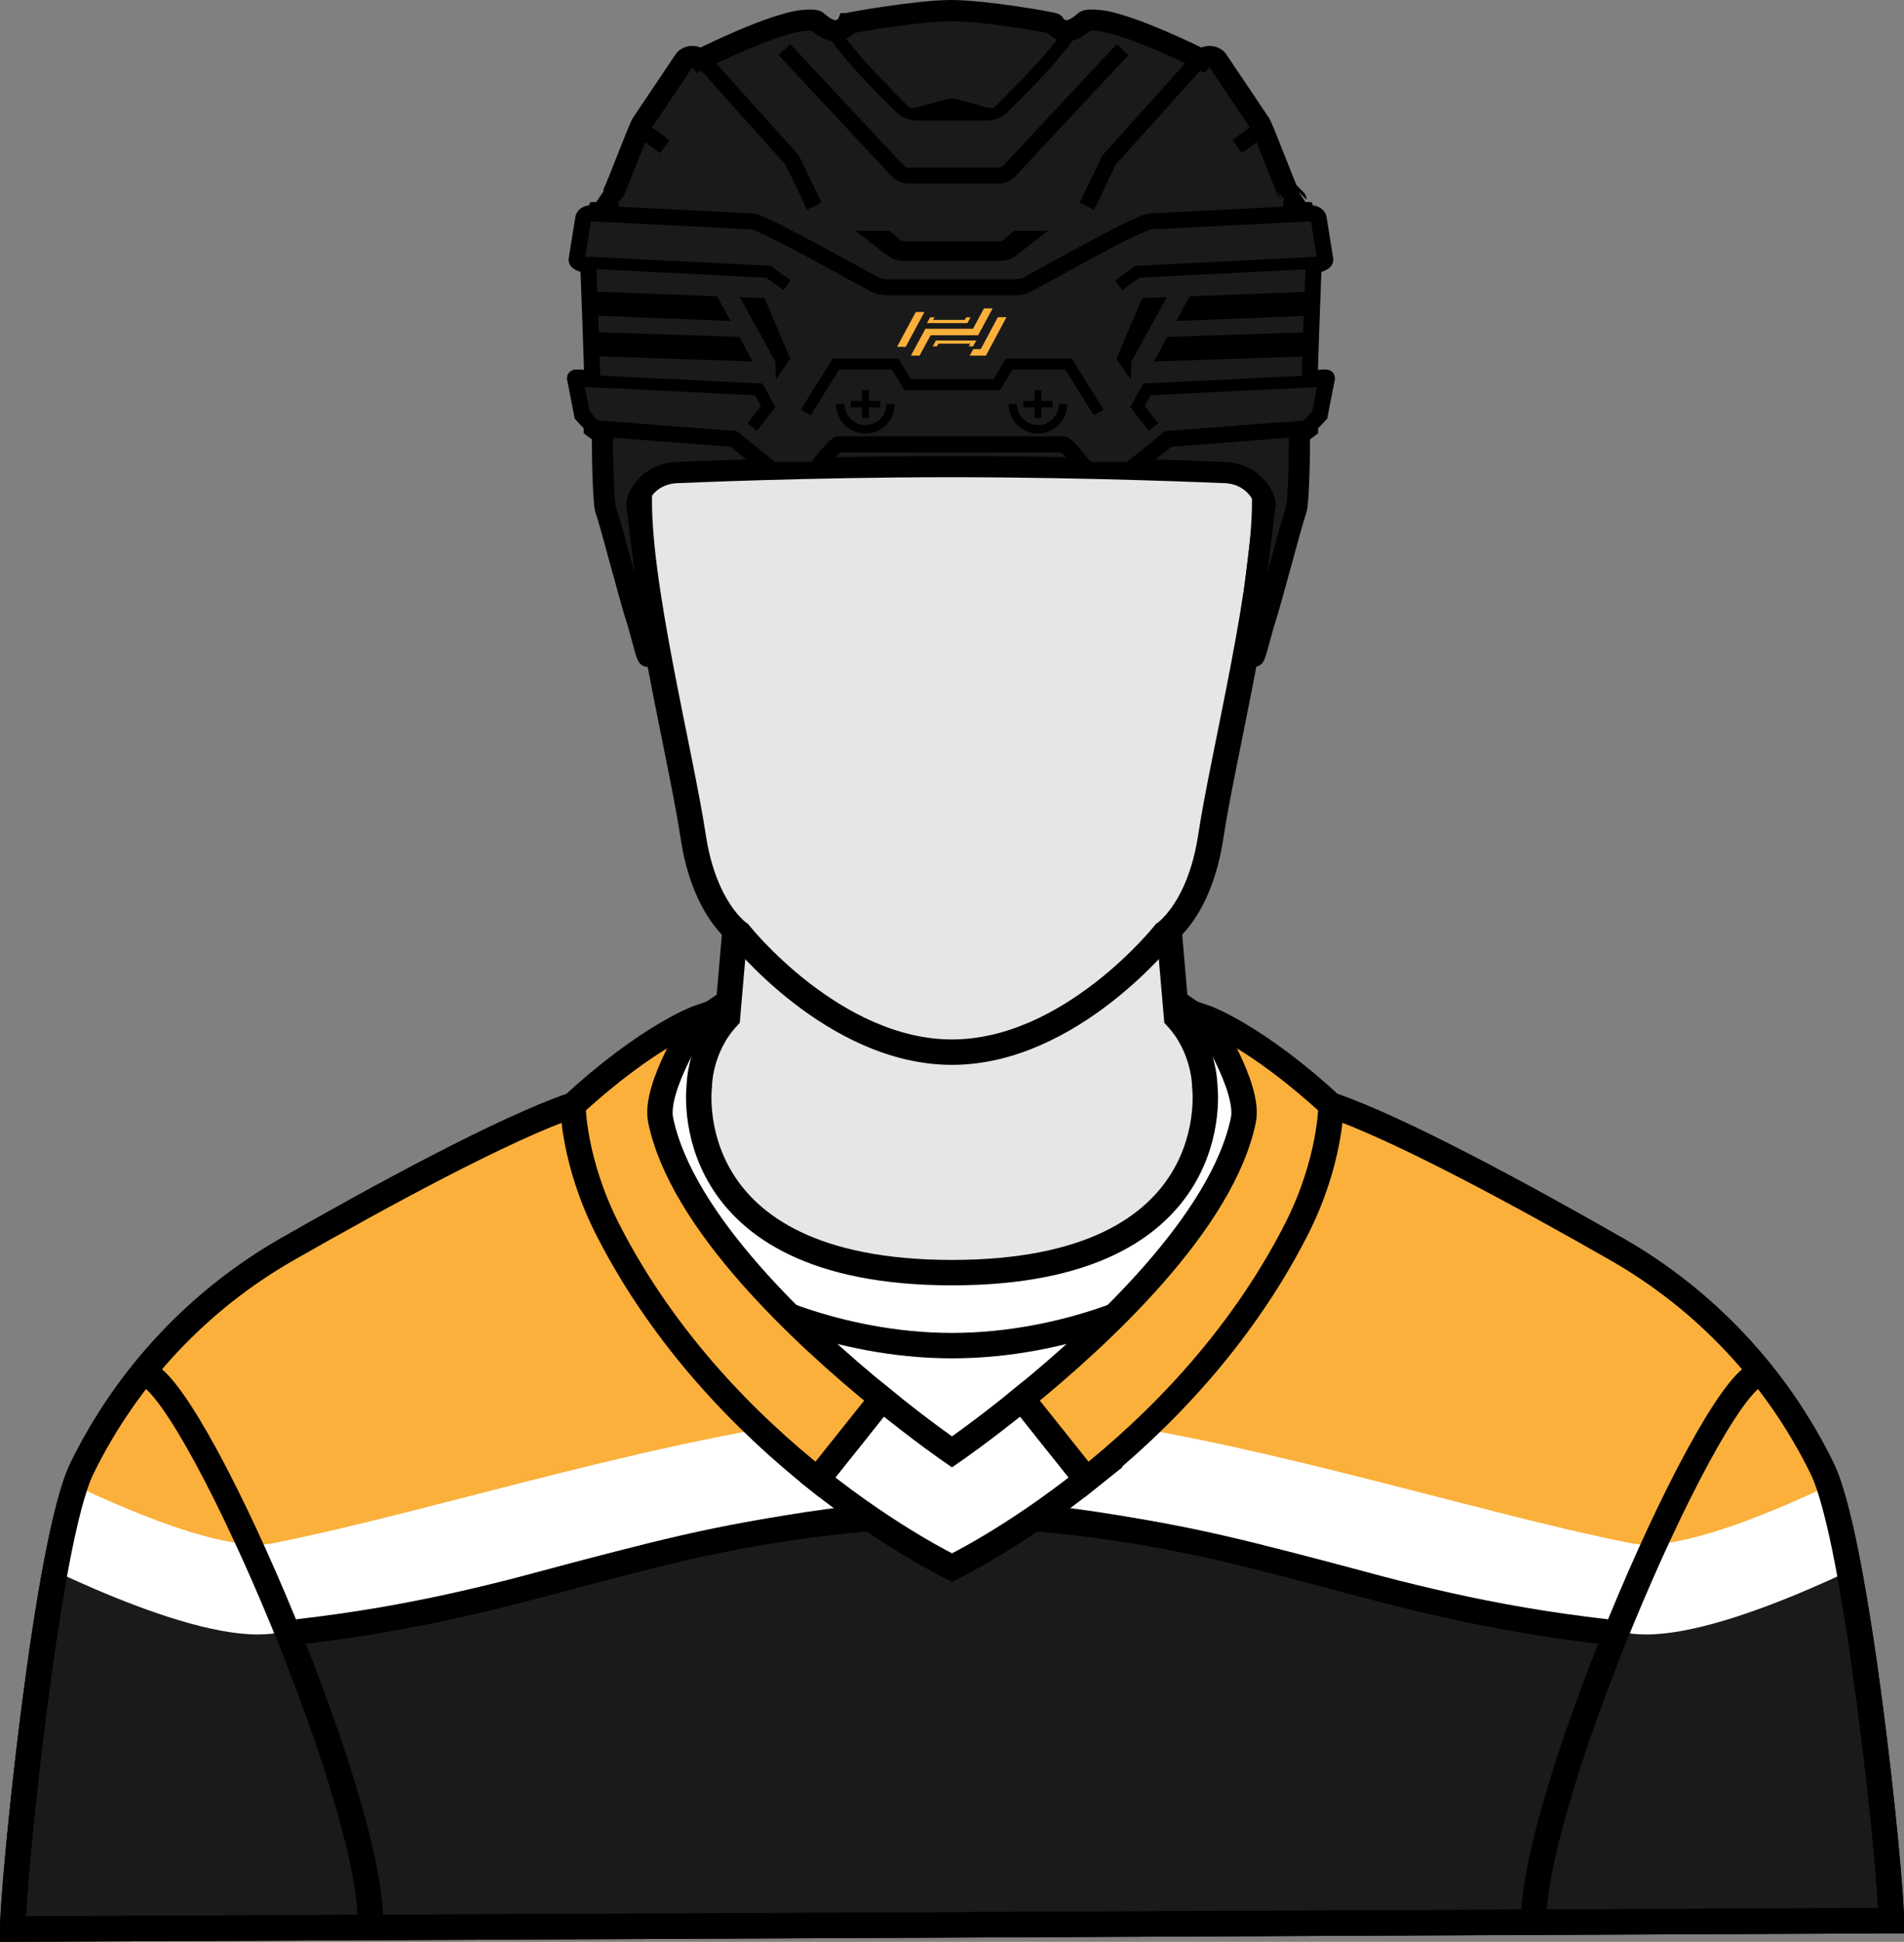 <?xml version="1.0" encoding="UTF-8"?>
<svg id="Layer_2" data-name="Layer 2" xmlns="http://www.w3.org/2000/svg" xmlns:xlink="http://www.w3.org/1999/xlink" viewBox="0 0 912.17 929.99">
  <rect x="0" y="0" width="912.17" height="929.99" fill="#808080" stroke="none"/>
  <defs>
    <style>
      .cls-1, .cls-2, .cls-3, .cls-4, .cls-5, .cls-6, .cls-7, .cls-8, .cls-9, .cls-10, .cls-11 {
        stroke-miterlimit: 10;
      }

      .cls-1, .cls-3, .cls-4, .cls-5, .cls-6, .cls-7, .cls-8, .cls-9, .cls-10, .cls-11 {
        stroke: #000;
      }

      .cls-1, .cls-4, .cls-6, .cls-9, .cls-11 {
        stroke-width: 12.17px;
      }

      .cls-1, .cls-7, .cls-10 {
        fill: #1a1a1a;
      }

      .cls-2 {
        stroke: #ff0;
        stroke-width: .41px;
      }

      .cls-2, .cls-3, .cls-12, .cls-4, .cls-5, .cls-8 {
        fill: none;
      }

      .cls-3 {
        stroke-width: 4.06px;
      }

      .cls-13, .cls-11 {
        fill: #fff;
      }

      .cls-5 {
        stroke-width: 5.76px;
      }

      .cls-6, .cls-14 {
        fill: #fbb03b;
      }

      .cls-7, .cls-8 {
        stroke-width: 7.68px;
      }

      .cls-9 {
        fill: #e6e6e6;
      }

      .cls-10 {
        stroke-width: 10.14px;
      }

      .cls-15 {
        clip-path: url(#clippath);
      }
    </style>
    <clipPath id="clippath">
      <path class="cls-4" d="M637.68,529.24c32.92,11.3,91.77,43.28,136.87,69.05,42.59,24.33,76.84,60.93,98.39,104.99,16.86,34.47,33.15,195.06,33.15,216.53l-900,4.06c0-21.47,16.3-186.12,33.15-220.59,21.55-44.06,55.8-80.66,98.39-104.99,45.1-25.77,103.95-57.75,136.87-69.05l19.71,11.26,54.3,98.54,107.59,87.28,121.07-99.95,42.23-97.13h18.3Z"/>
    </clipPath>
  </defs>
  <g id="Layer_2-2" data-name="Layer 2">
    <g id="UA">
      <g>
        <path class="cls-1" d="M637.68,529.24c32.92,11.3,91.77,43.28,136.87,69.05,42.59,24.33,76.84,60.93,98.39,104.99,16.86,34.47,33.15,195.06,33.15,216.53l-900,4.06c0-21.47,16.3-186.12,33.15-220.59,21.55-44.06,55.8-80.66,98.39-104.99,45.1-25.77,103.95-57.75,136.87-69.05l19.71,11.26,54.3,98.54,107.59,87.28,121.07-99.95,42.23-97.13h18.3Z"/>
        <g>
          <g class="cls-15">
            <g>
              <path class="cls-13" d="M788.82,782.76c-4.09,0-7.96-.35-11.5-1.05-30.08-5.89-65.64-12.88-103.3-23.45-58.93-16.54-125.67-33.29-179.7-38.02h-76.47c-54.03,4.73-120.77,21.47-179.7,38.02-37.65,10.57-73.22,17.56-103.3,23.45-3.54.7-7.41,1.05-11.5,1.05-43,0-121.3-42.26-130.09-47.08l-22.12-12.13,99.93-147.94,221.33-126.27h327.37l221.33,126.27,99.93,147.94-22.12,12.13c-8.79,4.82-87.09,47.08-130.09,47.08Z"/>
              <path class="cls-14" d="M416.86,677.24c-90.6,7.68-209.22,46.77-286.43,61.9-34.3,6.72-126.11-43.63-126.11-43.63l82.8-122.59,211.38-120.59h157.58s.02,0,.02,0h157.58s211.38,120.59,211.38,120.59l82.8,122.59s-91.81,50.35-126.11,43.63c-77.21-15.13-195.83-54.22-286.43-61.9h-78.45Z"/>
            </g>
          </g>
          <path class="cls-4" d="M637.68,529.24c32.92,11.3,91.77,43.28,136.87,69.05,42.59,24.33,76.84,60.93,98.39,104.99,16.86,34.47,33.15,195.06,33.15,216.53l-900,4.06c0-21.47,16.3-186.12,33.15-220.59,21.55-44.06,55.8-80.66,98.39-104.99,45.1-25.77,103.95-57.75,136.87-69.05l19.71,11.26,54.3,98.54,107.59,87.28,121.07-99.95,42.23-97.13h18.3Z"/>
        </g>
        <g>
          <path class="cls-4" d="M843.95,657.59c-21.77,0-109.27,200.15-109.27,263.04"/>
          <path class="cls-4" d="M495.3,727.24c110.95,9.41,160.22,41.32,274.28,54.3"/>
          <path class="cls-4" d="M68.23,657.59c21.77,0,109.27,200.15,109.27,263.04"/>
          <path class="cls-4" d="M416.88,727.24c-110.95,9.41-160.22,41.32-274.28,54.3"/>
        </g>
        <polygon class="cls-11" points="356.14 620.74 456.09 714.35 556.04 620.74 356.14 620.74"/>
        <path class="cls-11" d="M520.55,708.59c-35.63,28.35-64.46,42.13-64.46,42.13,0,0-28.84-13.79-64.47-42.13l30.88-38.72c19.39,15.74,33.58,25.48,33.58,25.48,0,0,14.2-9.74,33.58-25.48l30.88,38.72Z"/>
        <path class="cls-2" d="M335.02,487.25h0"/>
        <path class="cls-2" d="M577.16,487.25h0"/>
        <path class="cls-11" d="M562.89,479.69l10.2,6.94c4.22,2.87,7.8,6.6,10.5,10.93l22.66,36.37-29.09,60.06-21.12,26.75s-43.35,23.7-99.95,23.7c-56.6,0-99.95-23.7-99.95-23.7l-21.12-26.75-29.09-60.06,22.66-36.37c2.7-4.34,6.28-8.06,10.5-10.93l10.2-6.94"/>
        <path class="cls-6" d="M422.5,669.87l-30.88,38.72c-33.51-26.66-73.04-66.21-100.24-119.29-16.89-32.97-16.89-60.06-16.89-60.06,35.96-33.17,60.15-41.86,60.53-41.99-.31.48-21.79,33.31-18.52,49.17,10.07,48.72,68.01,102.6,106,133.45Z"/>
        <path class="cls-6" d="M637.68,529.24s0,27.1-16.89,60.06c-27.2,53.08-66.72,92.62-100.24,119.29l-30.88-38.72c37.99-30.84,95.93-84.73,106-133.45,3.28-15.86-18.2-48.69-18.51-49.17.38.13,24.56,8.82,60.53,41.99Z"/>
        <path class="cls-9" d="M559.46,438.43l4.22,48.82c13.47,14.54,13.48,32.61,13.48,32.61,0,0,12.2,89.62-121.06,89.62-133.26,0-121.06-89.62-121.06-89.62,0,0,0-18.07,13.48-32.61l4.22-48.82"/>
        <path class="cls-9" d="M456.08,503.89c56.86,0,101.86-56.86,101.86-56.86,0,0,16.76-11.11,22.09-46.2,6.28-41.34,27.36-123.48,25.77-165.26-1.1-28.97-6.01-92.49-26.66-112.84-22.81-22.48-99.96-35.54-123.06-35.54-23.1,0-100.25,13.06-123.06,35.54-20.65,20.35-25.55,83.88-26.66,112.84-1.59,41.78,19.49,123.92,25.77,165.26,5.33,35.1,22.09,46.2,22.09,46.2,0,0,45,56.86,101.86,56.86Z"/>
      </g>
      <g>
        <path class="cls-10" d="M406.11,11.34c-.47,1.18-1.63,2.24-3.91,3.07-.11.05-.25.1-.36.13-1.69.48-3.51.11-5.35-.78-.21-.1-.4-.21-.61-.32-.19-.08-.36-.19-.55-.3-.19-.11-.38-.22-.57-.35-.19-.11-.36-.24-.55-.37-.17-.11-.32-.22-.49-.35-.21-.14-.42-.3-.61-.46-.19-.14-.38-.29-.55-.43-.36-.29-.72-.59-1.08-.91v-.03c-.7-.62-3.05-.72-6.41-.45-14.92,1.25-49.85,18.79-49.85,18.79-1.97-2.26-6.05-1.95-7.53.54l-20.23,30.12c-1.67,2.82-12.61,31.85-13.35,32.54,0,0-3.84,3.84-3.84,3.86.13.16.87,1.15.97,1.65.8,4.43-4.36,4.56-4.97,4.56,0,0-7.04,18.16-5.18,18.16h1.78s2.55,51.7,2.43,53l-.53,32,3.96,3c-.31,3.72.18,32.58,1.44,36.11,2.59,7.24,11.87,43.45,15.12,53.19,1.45,4.32,4.53,17.45,5.12,17.04l.19-.14c1.76-1.25,2.77-3.07,2.73-4.99l-8.23-67.75c.13-3.62,5.7-15.19,20.51-15.19,0,0,62.53-2.8,129.4-2.8h.31s0,0,0,0h.31s.08,0,.08,0h-1.31s.08,0,.08,0h.62-.15s.08,0,.08,0h.23s0,0,0,0h.08s0,0,0,0h.31s-1.31,0-1.31,0h.08s.23,0,.23,0h.08s0,0,0,0h.23s.08,0,.08,0h1.08s.08,0,.08,0h.23s0,0,0,0h.31s.08,0,.08,0h-1.31s.08,0,.08,0h.62-.15s.08,0,.08,0h.23s0,0,0,0h.08s0,0,0,0h.31s-1.31,0-1.31,0h.08s.23,0,.23,0h.08s0,0,0,0h.23s.08,0,.08,0c66.87,0,129.4,2.8,129.4,2.8,14.81,0,20.38,11.58,20.51,15.19l-8.23,67.75c-.04,1.92.97,3.75,2.73,4.99l.19.14c.58.42,3.67-12.71,5.12-17.04,3.26-9.73,12.54-45.95,15.12-53.19,1.26-3.53,1.75-32.39,1.44-36.11l3.96-3-.53-32c-.11-1.3,2.43-53,2.43-53h1.78c1.86,0-5.18-18.16-5.18-18.16-.61,0-5.76-.13-4.97-4.56.09-.5.83-1.49.97-1.65,0-.02-3.84-3.86-3.84-3.86-.74-.69-11.68-29.72-13.35-32.54l-20.23-30.12c-1.48-2.5-5.56-2.8-7.53-.54,0,0-34.93-17.54-49.85-18.79-3.36-.27-5.71-.18-6.41.45v.03c-.36.32-.72.62-1.08.91-.17.14-.36.29-.55.43-.19.16-.4.32-.61.46-.17.13-.32.24-.49.35-.19.13-.36.26-.55.37-.19.13-.38.24-.57.35-.19.11-.36.22-.55.3-.21.11-.4.22-.61.32-1.84.9-3.66,1.26-5.35.78-.11-.03-.25-.08-.36-.13-2.28-.83-3.43-1.89-3.91-3.07-.17-.43-32.97-6.27-49.46-6.27-15.4,0-49.29,5.84-49.46,6.27Z"/>
        <path class="cls-7" d="M401.75,212.79c-1.84,0-11.22,12.26-11.22,12.26h-20.65l-18.41-14.83s-66.36-5.07-66.68-5.23c-.12-.05-5.9-6.31-5.9-6.31l-3.43-17.63c.09-.86,7.73.64,8.23-.13.18-.29-1.84-53.92-1.84-53.92-1.86,0-5.62-1.15-5.62-2.58l3.15-19.53c0-1.5,1.59-2.72,3.55-2.72l76.91,3.84c5.92,0,59.07,30.65,61.29,31.17l3.4.41h62.11s3.4-.41,3.4-.41c2.22-.52,55.37-31.17,61.29-31.17l76.91-3.84c1.96,0,3.55,1.22,3.55,2.72l3.15,19.53c0,1.43-3.76,2.58-5.62,2.58,0,0-2.02,53.63-1.84,53.92.5.77,8.14-.73,8.23.13l-3.43,17.63s-5.78,6.27-5.9,6.31c-.33.16-66.68,5.23-66.68,5.23l-18.41,14.83h-20.65s-9.37-12.26-11.22-12.26h-107.65Z"/>
        <g id="Logos">
          <g id="White">
            <polygon class="cls-14" points="433.91 166.11 442.87 149.43 438.72 149.43 429.76 166.11 433.91 166.11"/>
            <polygon class="cls-14" points="478.04 151.91 469.86 167.19 466.28 167.19 464.6 170.3 472.35 170.3 482.19 151.91 478.04 151.91"/>
            <polygon class="cls-14" points="475.54 147.71 471.4 147.71 466.13 157.45 443.36 157.45 436.4 170.3 440.55 170.3 445.83 160.57 468.59 160.57 468.59 160.57 475.54 147.71"/>
            <polygon class="cls-14" points="448.9 165.86 449.63 164.61 464.84 164.61 464.11 165.86 466.18 165.86 467.75 163.06 448.4 163.06 446.83 165.86 448.9 165.86"/>
            <polygon class="cls-14" points="462.92 151.95 462.19 153.2 446.98 153.2 447.71 151.95 445.64 151.95 444.07 154.75 463.43 154.75 465 151.95 462.92 151.95"/>
          </g>
        </g>
        <path d="M456.12,57.71h15.95c4.02,0,7.75-1.24,9.83-3.29,7.48-7.34,32.03-31.2,36.75-43.26,0,0-7.62,1.19-9.1,3.49-7.89,12.28-32.89,36.49-32.89,36.49-.8.71-2.24.65-3.18.49l-14.83-4.01c-.8-.25-1.65-.38-2.49-.38h-.31c-.84,0-1.69.13-2.49.38l-14.83,4.01c-.94.16-2.38.22-3.18-.49,0,0-24.85-24.19-32.66-36.44-1.46-2.28-9.07-3.45-9.07-3.45,4.72,12.06,29,35.83,36.48,43.17,2.09,2.05,5.81,3.29,9.83,3.29h15.95"/>
        <path d="M440.17,57.71h31.89s-.96-2.12-.96-2.12c-.16-.27-11.47-3.28-14.22-3.88-.41-.09-.82-.09-1.23,0-2.78.6-14.38,3.54-14.52,3.88l-.96,2.12Z"/>
        <path class="cls-12" d="M580.33,27.1s2.12.22,3.18,2.01l-63.23,43.19c9.86-18.35,40.47-41.03,45.74-46.21.43-.42,1.07-.61,1.71-.53l12.6,1.55Z"/>
        <path class="cls-12" d="M331.96,27.1s-2.12.22-3.18,2.01l63.23,43.19c-9.86-18.35-40.47-41.03-45.74-46.21-.43-.42-1.07-.61-1.71-.53l-12.6,1.55Z"/>
        <path d="M485.87,110.57l-5.22,4.4c-.48.35-1.07.54-1.68.54h-46c-.6,0-1.2-.19-1.68-.55l-5.22-4.4h-16.19l15.38,11.88c2.2,1.62,4.93,2.51,7.7,2.51h46c2.77,0,5.51-.89,7.7-2.5l15.38-11.88h-16.19Z"/>
        <polygon points="421.62 192.01 416.24 192.01 416.24 186.87 413.01 186.87 413.01 192.01 407.63 192.01 407.63 195.09 413.01 195.09 413.01 200.23 416.24 200.23 416.24 195.09 421.62 195.09 421.62 192.01"/>
        <polygon points="504.25 192.01 498.87 192.01 498.87 186.87 495.65 186.87 495.65 192.01 490.27 192.01 490.27 195.09 495.65 195.09 495.65 200.23 498.87 200.23 498.87 195.09 504.25 195.09 504.25 192.01"/>
        <path d="M523.99,198.88l-13.68-21.9h-25.27l-5.89,9.89h-45.94l-5.89-9.89h-25.27l-13.68,21.9-4.7-2.68,15.27-24.45h31.57l5.89,9.89h39.57l5.89-9.89h31.57l15.27,24.45-4.7,2.68Z"/>
        <g>
          <polyline class="cls-8" points="336.32 28.56 379.49 76.6 390.12 98.75"/>
          <polyline class="cls-8" points="574.52 28.56 531.35 76.6 520.72 98.75"/>
          <path class="cls-8" d="M375.83,23.78l54.07,57.91c1.45,1.55,3.48,2.43,5.6,2.43h42.61c2.12,0,4.15-.88,5.6-2.43l54.07-57.91"/>
        </g>
        <line class="cls-8" x1="303.41" y1="59.22" x2="318.47" y2="70.2"/>
        <line class="cls-8" x1="607.74" y1="59.22" x2="592.68" y2="70.2"/>
        <polyline class="cls-5" points="281.84 125.84 368.03 130.14 377.06 136.6"/>
        <polyline class="cls-5" points="275.45 182.2 363.51 186.47 368.03 194.7 360.4 204.54"/>
        <polyline class="cls-5" points="631.16 125.84 544.97 130.14 535.93 136.6"/>
        <polyline class="cls-5" points="637.55 182.2 549.49 186.47 544.97 194.7 552.6 204.54"/>
        <polygon points="360.65 173.11 283.1 170.52 283.51 159.01 354.19 161.35 360.65 173.11"/>
        <polygon points="350 153.72 283.07 151.09 283.55 139.58 343.52 141.91 350 153.72"/>
        <polygon points="378.56 171.75 366.28 142.8 354.51 142.34 371.4 173.11 371.8 181.69 378.56 171.75"/>
        <polygon points="552.82 173.11 630.36 170.52 629.96 159.01 559.28 161.35 552.82 173.11"/>
        <polygon points="563.47 153.72 630.4 151.09 629.92 139.58 569.95 141.91 563.47 153.72"/>
        <polygon points="534.91 171.75 547.18 142.8 558.96 142.34 542.06 173.11 541.66 181.69 534.91 171.75"/>
        <g>
          <path class="cls-3" d="M402.57,193.55c0,6.65,5.39,12.05,12.05,12.05s12.05-5.39,12.05-12.05"/>
          <path class="cls-3" d="M509.31,193.55c0,6.65-5.39,12.05-12.05,12.05-6.65,0-12.05-5.39-12.05-12.05"/>
        </g>
      </g>
    </g>
  </g>
</svg>